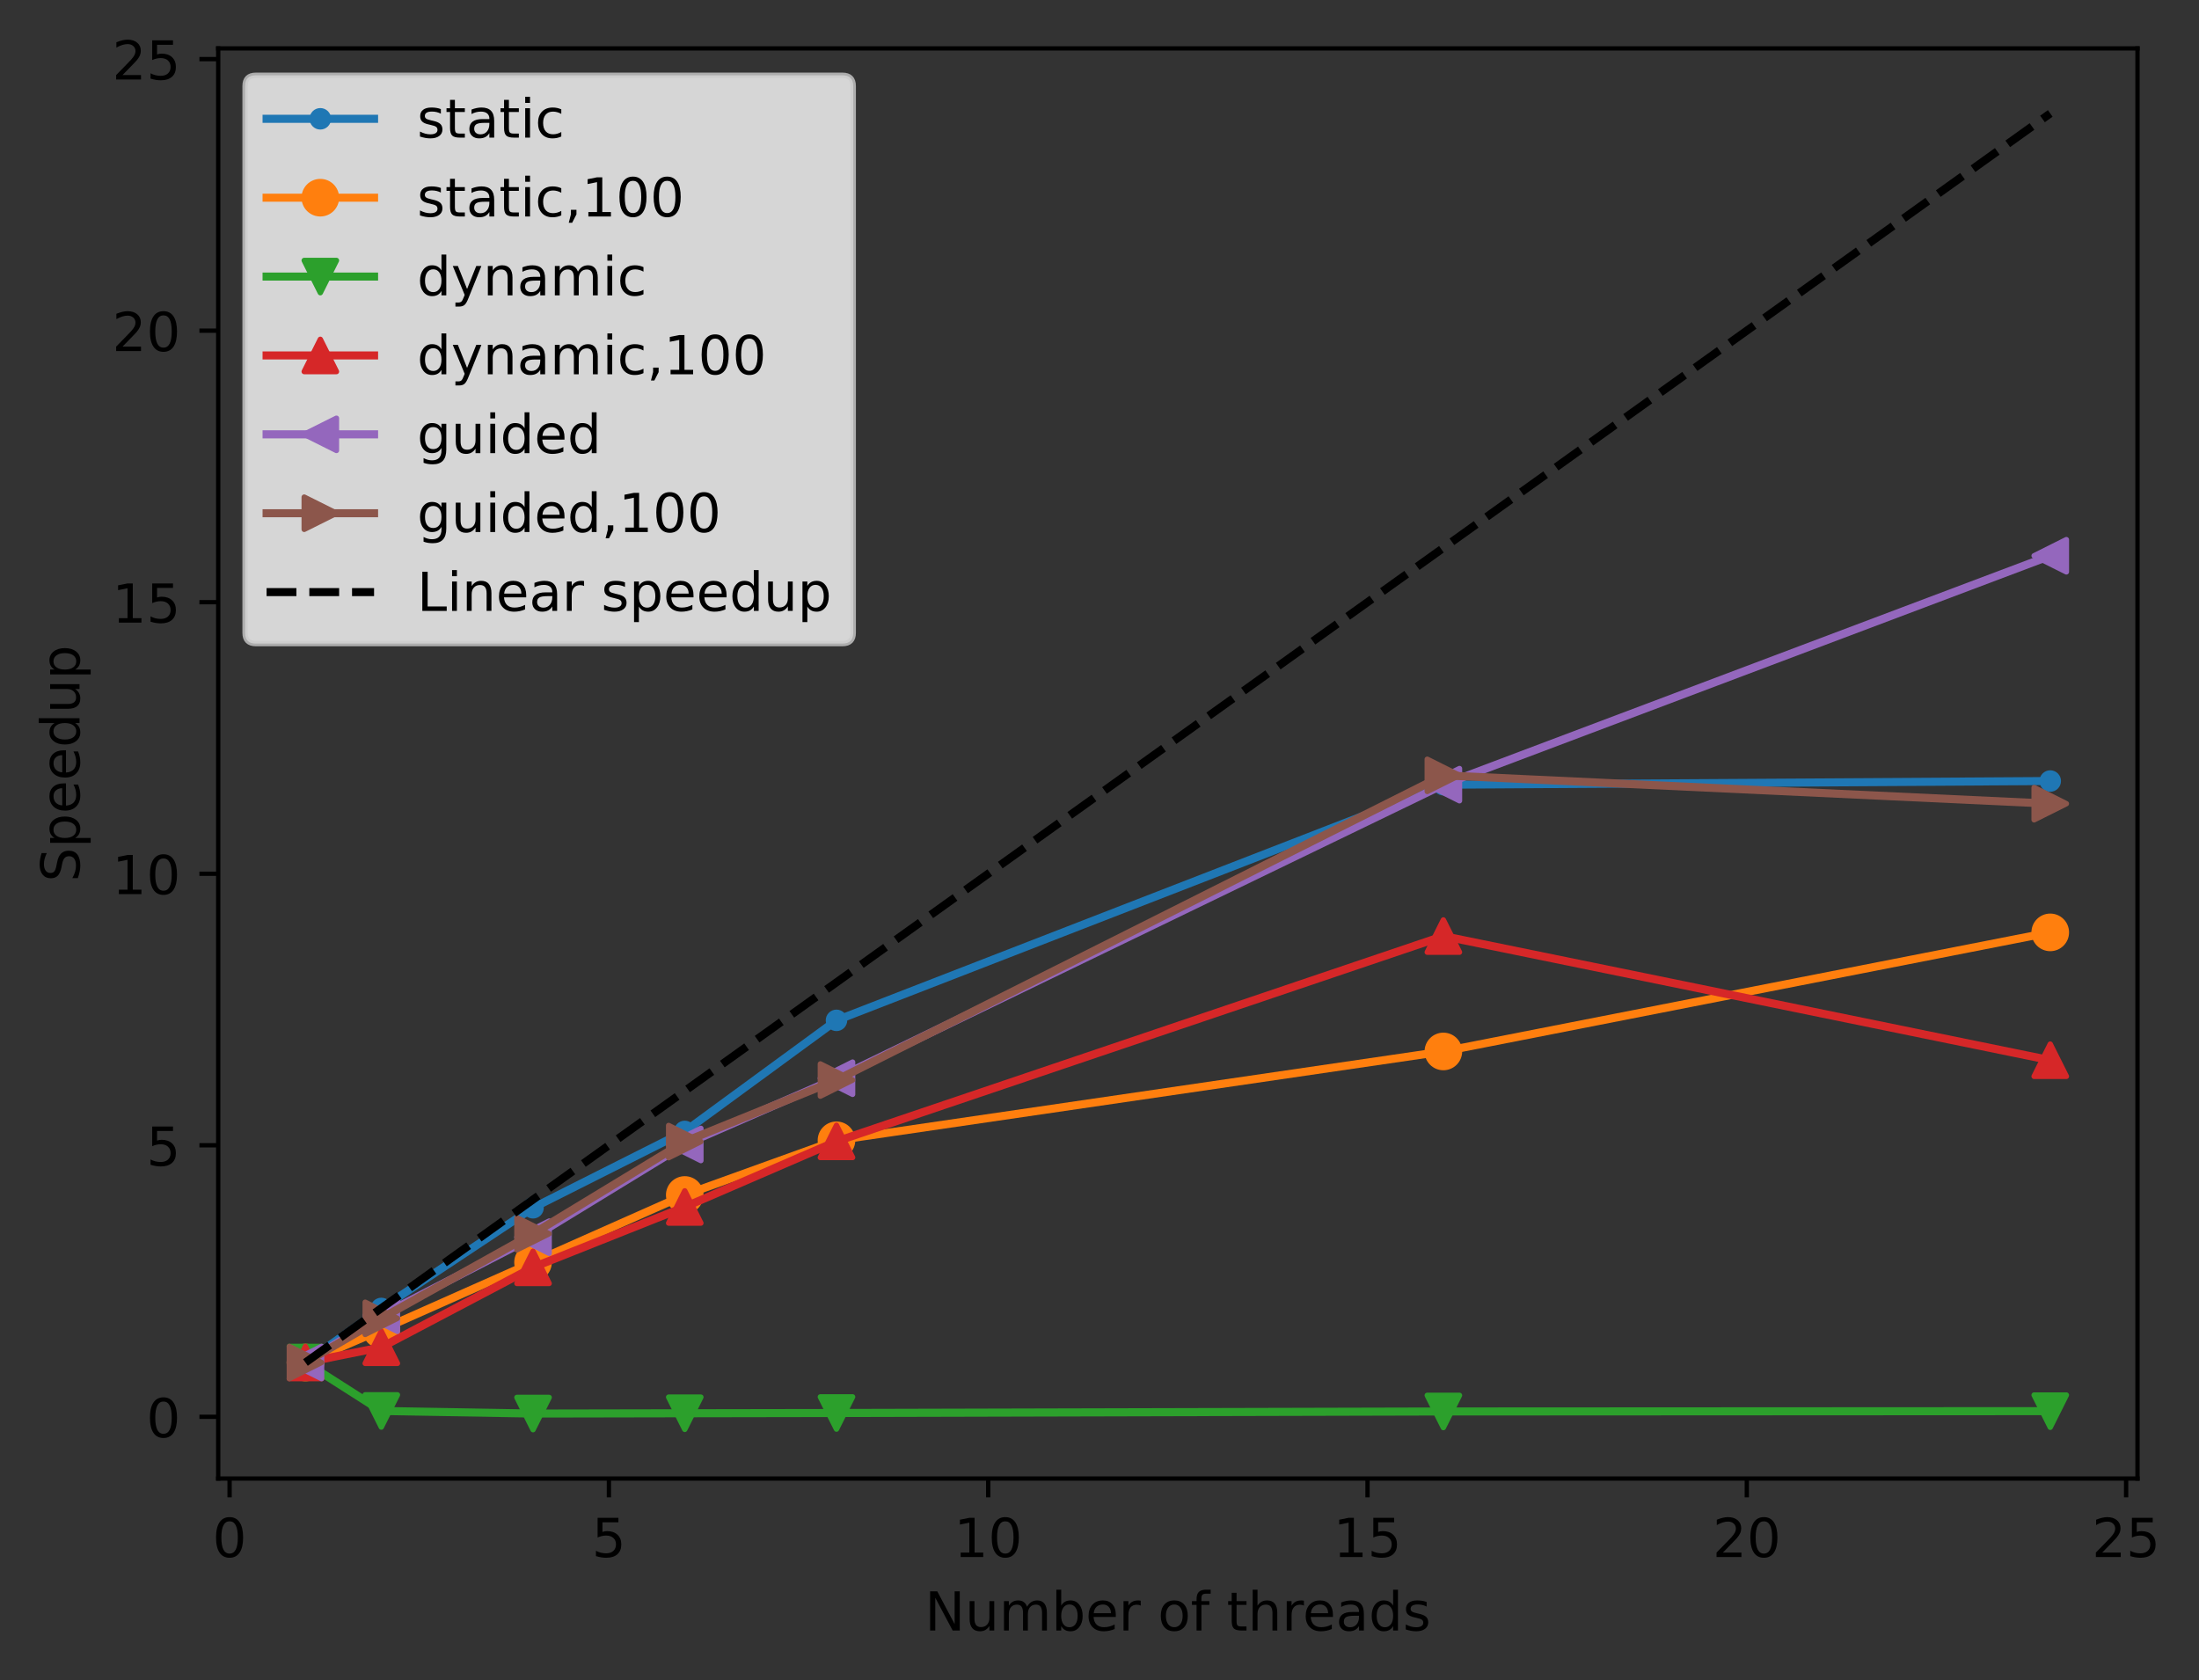 <?xml version="1.0" encoding="utf-8" standalone="no"?>
<!DOCTYPE svg PUBLIC "-//W3C//DTD SVG 1.1//EN"
  "http://www.w3.org/Graphics/SVG/1.1/DTD/svg11.dtd">
<!-- Created with matplotlib (https://matplotlib.org/) -->
<svg height="312.677pt" version="1.1" viewBox="0 0 409.168 312.677" width="409.168pt" xmlns="http://www.w3.org/2000/svg" xmlns:xlink="http://www.w3.org/1999/xlink">
 <rect x="0" y="0" width="409.168" height="312.677" fill="#333333" stroke="none"/>
 <defs>
  <style type="text/css">*{stroke-linecap:butt;stroke-linejoin:round;}</style>
 </defs>
 <g id="figure_1">
  <g id="patch_1">
   <path d="M 0 312.677 
L 409.168 312.677 
L 409.168 0 
L 0 0 
z
" style="fill:none;"/>
  </g>
  <g id="axes_1">
   <g id="patch_2">
    <path d="M 40.603 275.121 
L 397.723 275.121 
L 397.723 9.009 
L 40.603 9.009 
z
" style="fill:none;"/>
   </g>
   <g id="matplotlib.axis_1">
    <g id="xtick_1">
     <g id="line2d_1">
      <defs>
       <path d="M 0 0 
L 0 3.5 
" id="meb78645551" style="stroke:#000000;stroke-width:0.8;"/>
      </defs>
      <g>
       <use style="stroke:#000000;stroke-width:0.8;" x="42.72" xlink:href="#meb78645551" y="275.121"/>
      </g>
     </g>
     <g id="text_1">
      <!-- 0 -->
      <g transform="translate(39.539 289.719)scale(0.1 -0.1)">
       <defs>
        <path d="M 31.781 66.406 
Q 24.172 66.406 20.328 58.906 
Q 16.5 51.422 16.5 36.375 
Q 16.5 21.391 20.328 13.891 
Q 24.172 6.391 31.781 6.391 
Q 39.453 6.391 43.281 13.891 
Q 47.125 21.391 47.125 36.375 
Q 47.125 51.422 43.281 58.906 
Q 39.453 66.406 31.781 66.406 
z
M 31.781 74.219 
Q 44.047 74.219 50.516 64.516 
Q 56.984 54.828 56.984 36.375 
Q 56.984 17.969 50.516 8.266 
Q 44.047 -1.422 31.781 -1.422 
Q 19.531 -1.422 13.062 8.266 
Q 6.594 17.969 6.594 36.375 
Q 6.594 54.828 13.062 64.516 
Q 19.531 74.219 31.781 74.219 
z
" id="DejaVuSans-48"/>
       </defs>
       <use xlink:href="#DejaVuSans-48"/>
      </g>
     </g>
    </g>
    <g id="xtick_2">
     <g id="line2d_2">
      <g>
       <use style="stroke:#000000;stroke-width:0.8;" x="113.298" xlink:href="#meb78645551" y="275.121"/>
      </g>
     </g>
     <g id="text_2">
      <!-- 5 -->
      <g transform="translate(110.116 289.719)scale(0.1 -0.1)">
       <defs>
        <path d="M 10.797 72.906 
L 49.516 72.906 
L 49.516 64.594 
L 19.828 64.594 
L 19.828 46.734 
Q 21.969 47.469 24.109 47.828 
Q 26.266 48.188 28.422 48.188 
Q 40.625 48.188 47.75 41.5 
Q 54.891 34.812 54.891 23.391 
Q 54.891 11.625 47.562 5.094 
Q 40.234 -1.422 26.906 -1.422 
Q 22.312 -1.422 17.547 -0.641 
Q 12.797 0.141 7.719 1.703 
L 7.719 11.625 
Q 12.109 9.234 16.797 8.062 
Q 21.484 6.891 26.703 6.891 
Q 35.156 6.891 40.078 11.328 
Q 45.016 15.766 45.016 23.391 
Q 45.016 31 40.078 35.438 
Q 35.156 39.891 26.703 39.891 
Q 22.75 39.891 18.812 39.016 
Q 14.891 38.141 10.797 36.281 
z
" id="DejaVuSans-53"/>
       </defs>
       <use xlink:href="#DejaVuSans-53"/>
      </g>
     </g>
    </g>
    <g id="xtick_3">
     <g id="line2d_3">
      <g>
       <use style="stroke:#000000;stroke-width:0.8;" x="183.875" xlink:href="#meb78645551" y="275.121"/>
      </g>
     </g>
     <g id="text_3">
      <!-- 10 -->
      <g transform="translate(177.512 289.719)scale(0.1 -0.1)">
       <defs>
        <path d="M 12.406 8.297 
L 28.516 8.297 
L 28.516 63.922 
L 10.984 60.406 
L 10.984 69.391 
L 28.422 72.906 
L 38.281 72.906 
L 38.281 8.297 
L 54.391 8.297 
L 54.391 0 
L 12.406 0 
z
" id="DejaVuSans-49"/>
       </defs>
       <use xlink:href="#DejaVuSans-49"/>
       <use x="63.623" xlink:href="#DejaVuSans-48"/>
      </g>
     </g>
    </g>
    <g id="xtick_4">
     <g id="line2d_4">
      <g>
       <use style="stroke:#000000;stroke-width:0.8;" x="254.452" xlink:href="#meb78645551" y="275.121"/>
      </g>
     </g>
     <g id="text_4">
      <!-- 15 -->
      <g transform="translate(248.089 289.719)scale(0.1 -0.1)">
       <use xlink:href="#DejaVuSans-49"/>
       <use x="63.623" xlink:href="#DejaVuSans-53"/>
      </g>
     </g>
    </g>
    <g id="xtick_5">
     <g id="line2d_5">
      <g>
       <use style="stroke:#000000;stroke-width:0.8;" x="325.029" xlink:href="#meb78645551" y="275.121"/>
      </g>
     </g>
     <g id="text_5">
      <!-- 20 -->
      <g transform="translate(318.666 289.719)scale(0.1 -0.1)">
       <defs>
        <path d="M 19.188 8.297 
L 53.609 8.297 
L 53.609 0 
L 7.328 0 
L 7.328 8.297 
Q 12.938 14.109 22.625 23.891 
Q 32.328 33.688 34.812 36.531 
Q 39.547 41.844 41.422 45.531 
Q 43.312 49.219 43.312 52.781 
Q 43.312 58.594 39.234 62.25 
Q 35.156 65.922 28.609 65.922 
Q 23.969 65.922 18.812 64.312 
Q 13.672 62.703 7.812 59.422 
L 7.812 69.391 
Q 13.766 71.781 18.938 73 
Q 24.125 74.219 28.422 74.219 
Q 39.75 74.219 46.484 68.547 
Q 53.219 62.891 53.219 53.422 
Q 53.219 48.922 51.531 44.891 
Q 49.859 40.875 45.406 35.406 
Q 44.188 33.984 37.641 27.219 
Q 31.109 20.453 19.188 8.297 
z
" id="DejaVuSans-50"/>
       </defs>
       <use xlink:href="#DejaVuSans-50"/>
       <use x="63.623" xlink:href="#DejaVuSans-48"/>
      </g>
     </g>
    </g>
    <g id="xtick_6">
     <g id="line2d_6">
      <g>
       <use style="stroke:#000000;stroke-width:0.8;" x="395.606" xlink:href="#meb78645551" y="275.121"/>
      </g>
     </g>
     <g id="text_6">
      <!-- 25 -->
      <g transform="translate(389.243 289.719)scale(0.1 -0.1)">
       <use xlink:href="#DejaVuSans-50"/>
       <use x="63.623" xlink:href="#DejaVuSans-53"/>
      </g>
     </g>
    </g>
    <g id="text_7">
     <!-- Number of threads -->
     <g transform="translate(172.088 303.397)scale(0.1 -0.1)">
      <defs>
       <path d="M 9.812 72.906 
L 23.094 72.906 
L 55.422 11.922 
L 55.422 72.906 
L 64.984 72.906 
L 64.984 0 
L 51.703 0 
L 19.391 60.984 
L 19.391 0 
L 9.812 0 
z
" id="DejaVuSans-78"/>
       <path d="M 8.5 21.578 
L 8.5 54.688 
L 17.484 54.688 
L 17.484 21.922 
Q 17.484 14.156 20.5 10.266 
Q 23.531 6.391 29.594 6.391 
Q 36.859 6.391 41.078 11.031 
Q 45.312 15.672 45.312 23.688 
L 45.312 54.688 
L 54.297 54.688 
L 54.297 0 
L 45.312 0 
L 45.312 8.406 
Q 42.047 3.422 37.719 1 
Q 33.406 -1.422 27.688 -1.422 
Q 18.266 -1.422 13.375 4.438 
Q 8.5 10.297 8.5 21.578 
z
M 31.109 56 
z
" id="DejaVuSans-117"/>
       <path d="M 52 44.188 
Q 55.375 50.25 60.062 53.125 
Q 64.75 56 71.094 56 
Q 79.641 56 84.281 50.016 
Q 88.922 44.047 88.922 33.016 
L 88.922 0 
L 79.891 0 
L 79.891 32.719 
Q 79.891 40.578 77.094 44.375 
Q 74.312 48.188 68.609 48.188 
Q 61.625 48.188 57.562 43.547 
Q 53.516 38.922 53.516 30.906 
L 53.516 0 
L 44.484 0 
L 44.484 32.719 
Q 44.484 40.625 41.703 44.406 
Q 38.922 48.188 33.109 48.188 
Q 26.219 48.188 22.156 43.531 
Q 18.109 38.875 18.109 30.906 
L 18.109 0 
L 9.078 0 
L 9.078 54.688 
L 18.109 54.688 
L 18.109 46.188 
Q 21.188 51.219 25.484 53.609 
Q 29.781 56 35.688 56 
Q 41.656 56 45.828 52.969 
Q 50 49.953 52 44.188 
z
" id="DejaVuSans-109"/>
       <path d="M 48.688 27.297 
Q 48.688 37.203 44.609 42.844 
Q 40.531 48.484 33.406 48.484 
Q 26.266 48.484 22.188 42.844 
Q 18.109 37.203 18.109 27.297 
Q 18.109 17.391 22.188 11.75 
Q 26.266 6.109 33.406 6.109 
Q 40.531 6.109 44.609 11.75 
Q 48.688 17.391 48.688 27.297 
z
M 18.109 46.391 
Q 20.953 51.266 25.266 53.625 
Q 29.594 56 35.594 56 
Q 45.562 56 51.781 48.094 
Q 58.016 40.188 58.016 27.297 
Q 58.016 14.406 51.781 6.484 
Q 45.562 -1.422 35.594 -1.422 
Q 29.594 -1.422 25.266 0.953 
Q 20.953 3.328 18.109 8.203 
L 18.109 0 
L 9.078 0 
L 9.078 75.984 
L 18.109 75.984 
z
" id="DejaVuSans-98"/>
       <path d="M 56.203 29.594 
L 56.203 25.203 
L 14.891 25.203 
Q 15.484 15.922 20.484 11.062 
Q 25.484 6.203 34.422 6.203 
Q 39.594 6.203 44.453 7.469 
Q 49.312 8.734 54.109 11.281 
L 54.109 2.781 
Q 49.266 0.734 44.188 -0.344 
Q 39.109 -1.422 33.891 -1.422 
Q 20.797 -1.422 13.156 6.188 
Q 5.516 13.812 5.516 26.812 
Q 5.516 40.234 12.766 48.109 
Q 20.016 56 32.328 56 
Q 43.359 56 49.781 48.891 
Q 56.203 41.797 56.203 29.594 
z
M 47.219 32.234 
Q 47.125 39.594 43.094 43.984 
Q 39.062 48.391 32.422 48.391 
Q 24.906 48.391 20.391 44.141 
Q 15.875 39.891 15.188 32.172 
z
" id="DejaVuSans-101"/>
       <path d="M 41.109 46.297 
Q 39.594 47.172 37.812 47.578 
Q 36.031 48 33.891 48 
Q 26.266 48 22.188 43.047 
Q 18.109 38.094 18.109 28.812 
L 18.109 0 
L 9.078 0 
L 9.078 54.688 
L 18.109 54.688 
L 18.109 46.188 
Q 20.953 51.172 25.484 53.578 
Q 30.031 56 36.531 56 
Q 37.453 56 38.578 55.875 
Q 39.703 55.766 41.062 55.516 
z
" id="DejaVuSans-114"/>
       <path id="DejaVuSans-32"/>
       <path d="M 30.609 48.391 
Q 23.391 48.391 19.188 42.75 
Q 14.984 37.109 14.984 27.297 
Q 14.984 17.484 19.156 11.844 
Q 23.344 6.203 30.609 6.203 
Q 37.797 6.203 41.984 11.859 
Q 46.188 17.531 46.188 27.297 
Q 46.188 37.016 41.984 42.703 
Q 37.797 48.391 30.609 48.391 
z
M 30.609 56 
Q 42.328 56 49.016 48.375 
Q 55.719 40.766 55.719 27.297 
Q 55.719 13.875 49.016 6.219 
Q 42.328 -1.422 30.609 -1.422 
Q 18.844 -1.422 12.172 6.219 
Q 5.516 13.875 5.516 27.297 
Q 5.516 40.766 12.172 48.375 
Q 18.844 56 30.609 56 
z
" id="DejaVuSans-111"/>
       <path d="M 37.109 75.984 
L 37.109 68.5 
L 28.516 68.5 
Q 23.688 68.5 21.797 66.547 
Q 19.922 64.594 19.922 59.516 
L 19.922 54.688 
L 34.719 54.688 
L 34.719 47.703 
L 19.922 47.703 
L 19.922 0 
L 10.891 0 
L 10.891 47.703 
L 2.297 47.703 
L 2.297 54.688 
L 10.891 54.688 
L 10.891 58.5 
Q 10.891 67.625 15.141 71.797 
Q 19.391 75.984 28.609 75.984 
z
" id="DejaVuSans-102"/>
       <path d="M 18.312 70.219 
L 18.312 54.688 
L 36.812 54.688 
L 36.812 47.703 
L 18.312 47.703 
L 18.312 18.016 
Q 18.312 11.328 20.141 9.422 
Q 21.969 7.516 27.594 7.516 
L 36.812 7.516 
L 36.812 0 
L 27.594 0 
Q 17.188 0 13.234 3.875 
Q 9.281 7.766 9.281 18.016 
L 9.281 47.703 
L 2.688 47.703 
L 2.688 54.688 
L 9.281 54.688 
L 9.281 70.219 
z
" id="DejaVuSans-116"/>
       <path d="M 54.891 33.016 
L 54.891 0 
L 45.906 0 
L 45.906 32.719 
Q 45.906 40.484 42.875 44.328 
Q 39.844 48.188 33.797 48.188 
Q 26.516 48.188 22.312 43.547 
Q 18.109 38.922 18.109 30.906 
L 18.109 0 
L 9.078 0 
L 9.078 75.984 
L 18.109 75.984 
L 18.109 46.188 
Q 21.344 51.125 25.703 53.562 
Q 30.078 56 35.797 56 
Q 45.219 56 50.047 50.172 
Q 54.891 44.344 54.891 33.016 
z
" id="DejaVuSans-104"/>
       <path d="M 34.281 27.484 
Q 23.391 27.484 19.188 25 
Q 14.984 22.516 14.984 16.5 
Q 14.984 11.719 18.141 8.906 
Q 21.297 6.109 26.703 6.109 
Q 34.188 6.109 38.703 11.406 
Q 43.219 16.703 43.219 25.484 
L 43.219 27.484 
z
M 52.203 31.203 
L 52.203 0 
L 43.219 0 
L 43.219 8.297 
Q 40.141 3.328 35.547 0.953 
Q 30.953 -1.422 24.312 -1.422 
Q 15.922 -1.422 10.953 3.297 
Q 6 8.016 6 15.922 
Q 6 25.141 12.172 29.828 
Q 18.359 34.516 30.609 34.516 
L 43.219 34.516 
L 43.219 35.406 
Q 43.219 41.609 39.141 45 
Q 35.062 48.391 27.688 48.391 
Q 23 48.391 18.547 47.266 
Q 14.109 46.141 10.016 43.891 
L 10.016 52.203 
Q 14.938 54.109 19.578 55.047 
Q 24.219 56 28.609 56 
Q 40.484 56 46.344 49.844 
Q 52.203 43.703 52.203 31.203 
z
" id="DejaVuSans-97"/>
       <path d="M 45.406 46.391 
L 45.406 75.984 
L 54.391 75.984 
L 54.391 0 
L 45.406 0 
L 45.406 8.203 
Q 42.578 3.328 38.25 0.953 
Q 33.938 -1.422 27.875 -1.422 
Q 17.969 -1.422 11.734 6.484 
Q 5.516 14.406 5.516 27.297 
Q 5.516 40.188 11.734 48.094 
Q 17.969 56 27.875 56 
Q 33.938 56 38.25 53.625 
Q 42.578 51.266 45.406 46.391 
z
M 14.797 27.297 
Q 14.797 17.391 18.875 11.75 
Q 22.953 6.109 30.078 6.109 
Q 37.203 6.109 41.297 11.75 
Q 45.406 17.391 45.406 27.297 
Q 45.406 37.203 41.297 42.844 
Q 37.203 48.484 30.078 48.484 
Q 22.953 48.484 18.875 42.844 
Q 14.797 37.203 14.797 27.297 
z
" id="DejaVuSans-100"/>
       <path d="M 44.281 53.078 
L 44.281 44.578 
Q 40.484 46.531 36.375 47.5 
Q 32.281 48.484 27.875 48.484 
Q 21.188 48.484 17.844 46.438 
Q 14.5 44.391 14.5 40.281 
Q 14.5 37.156 16.891 35.375 
Q 19.281 33.594 26.516 31.984 
L 29.594 31.297 
Q 39.156 29.25 43.188 25.516 
Q 47.219 21.781 47.219 15.094 
Q 47.219 7.469 41.188 3.016 
Q 35.156 -1.422 24.609 -1.422 
Q 20.219 -1.422 15.453 -0.562 
Q 10.688 0.297 5.422 2 
L 5.422 11.281 
Q 10.406 8.688 15.234 7.391 
Q 20.062 6.109 24.812 6.109 
Q 31.156 6.109 34.562 8.281 
Q 37.984 10.453 37.984 14.406 
Q 37.984 18.062 35.516 20.016 
Q 33.062 21.969 24.703 23.781 
L 21.578 24.516 
Q 13.234 26.266 9.516 29.906 
Q 5.812 33.547 5.812 39.891 
Q 5.812 47.609 11.281 51.797 
Q 16.75 56 26.812 56 
Q 31.781 56 36.172 55.266 
Q 40.578 54.547 44.281 53.078 
z
" id="DejaVuSans-115"/>
      </defs>
      <use xlink:href="#DejaVuSans-78"/>
      <use x="74.805" xlink:href="#DejaVuSans-117"/>
      <use x="138.184" xlink:href="#DejaVuSans-109"/>
      <use x="235.596" xlink:href="#DejaVuSans-98"/>
      <use x="299.072" xlink:href="#DejaVuSans-101"/>
      <use x="360.596" xlink:href="#DejaVuSans-114"/>
      <use x="401.709" xlink:href="#DejaVuSans-32"/>
      <use x="433.496" xlink:href="#DejaVuSans-111"/>
      <use x="494.678" xlink:href="#DejaVuSans-102"/>
      <use x="529.883" xlink:href="#DejaVuSans-32"/>
      <use x="561.67" xlink:href="#DejaVuSans-116"/>
      <use x="600.879" xlink:href="#DejaVuSans-104"/>
      <use x="664.258" xlink:href="#DejaVuSans-114"/>
      <use x="703.121" xlink:href="#DejaVuSans-101"/>
      <use x="764.645" xlink:href="#DejaVuSans-97"/>
      <use x="825.924" xlink:href="#DejaVuSans-100"/>
      <use x="889.4" xlink:href="#DejaVuSans-115"/>
     </g>
    </g>
   </g>
   <g id="matplotlib.axis_2">
    <g id="ytick_1">
     <g id="line2d_7">
      <defs>
       <path d="M 0 0 
L -3.5 0 
" id="m11c072ad88" style="stroke:#000000;stroke-width:0.8;"/>
      </defs>
      <g>
       <use style="stroke:#000000;stroke-width:0.8;" x="40.603" xlink:href="#m11c072ad88" y="263.632"/>
      </g>
     </g>
     <g id="text_8">
      <!-- 0 -->
      <g transform="translate(27.241 267.431)scale(0.1 -0.1)">
       <use xlink:href="#DejaVuSans-48"/>
      </g>
     </g>
    </g>
    <g id="ytick_2">
     <g id="line2d_8">
      <g>
       <use style="stroke:#000000;stroke-width:0.8;" x="40.603" xlink:href="#m11c072ad88" y="213.105"/>
      </g>
     </g>
     <g id="text_9">
      <!-- 5 -->
      <g transform="translate(27.241 216.905)scale(0.1 -0.1)">
       <use xlink:href="#DejaVuSans-53"/>
      </g>
     </g>
    </g>
    <g id="ytick_3">
     <g id="line2d_9">
      <g>
       <use style="stroke:#000000;stroke-width:0.8;" x="40.603" xlink:href="#m11c072ad88" y="162.579"/>
      </g>
     </g>
     <g id="text_10">
      <!-- 10 -->
      <g transform="translate(20.878 166.378)scale(0.1 -0.1)">
       <use xlink:href="#DejaVuSans-49"/>
       <use x="63.623" xlink:href="#DejaVuSans-48"/>
      </g>
     </g>
    </g>
    <g id="ytick_4">
     <g id="line2d_10">
      <g>
       <use style="stroke:#000000;stroke-width:0.8;" x="40.603" xlink:href="#m11c072ad88" y="112.052"/>
      </g>
     </g>
     <g id="text_11">
      <!-- 15 -->
      <g transform="translate(20.878 115.852)scale(0.1 -0.1)">
       <use xlink:href="#DejaVuSans-49"/>
       <use x="63.623" xlink:href="#DejaVuSans-53"/>
      </g>
     </g>
    </g>
    <g id="ytick_5">
     <g id="line2d_11">
      <g>
       <use style="stroke:#000000;stroke-width:0.8;" x="40.603" xlink:href="#m11c072ad88" y="61.526"/>
      </g>
     </g>
     <g id="text_12">
      <!-- 20 -->
      <g transform="translate(20.878 65.325)scale(0.1 -0.1)">
       <use xlink:href="#DejaVuSans-50"/>
       <use x="63.623" xlink:href="#DejaVuSans-48"/>
      </g>
     </g>
    </g>
    <g id="ytick_6">
     <g id="line2d_12">
      <g>
       <use style="stroke:#000000;stroke-width:0.8;" x="40.603" xlink:href="#m11c072ad88" y="10.999"/>
      </g>
     </g>
     <g id="text_13">
      <!-- 25 -->
      <g transform="translate(20.878 14.798)scale(0.1 -0.1)">
       <use xlink:href="#DejaVuSans-50"/>
       <use x="63.623" xlink:href="#DejaVuSans-53"/>
      </g>
     </g>
    </g>
    <g id="text_14">
     <!-- Speedup -->
     <g transform="translate(14.798 164.083)rotate(-90)scale(0.1 -0.1)">
      <defs>
       <path d="M 53.516 70.516 
L 53.516 60.891 
Q 47.906 63.578 42.922 64.891 
Q 37.938 66.219 33.297 66.219 
Q 25.25 66.219 20.875 63.094 
Q 16.5 59.969 16.5 54.203 
Q 16.5 49.359 19.406 46.891 
Q 22.312 44.438 30.422 42.922 
L 36.375 41.703 
Q 47.406 39.594 52.656 34.297 
Q 57.906 29 57.906 20.125 
Q 57.906 9.516 50.797 4.047 
Q 43.703 -1.422 29.984 -1.422 
Q 24.812 -1.422 18.969 -0.25 
Q 13.141 0.922 6.891 3.219 
L 6.891 13.375 
Q 12.891 10.016 18.656 8.297 
Q 24.422 6.594 29.984 6.594 
Q 38.422 6.594 43.016 9.906 
Q 47.609 13.234 47.609 19.391 
Q 47.609 24.75 44.312 27.781 
Q 41.016 30.812 33.5 32.328 
L 27.484 33.5 
Q 16.453 35.688 11.516 40.375 
Q 6.594 45.062 6.594 53.422 
Q 6.594 63.094 13.406 68.656 
Q 20.219 74.219 32.172 74.219 
Q 37.312 74.219 42.625 73.281 
Q 47.953 72.359 53.516 70.516 
z
" id="DejaVuSans-83"/>
       <path d="M 18.109 8.203 
L 18.109 -20.797 
L 9.078 -20.797 
L 9.078 54.688 
L 18.109 54.688 
L 18.109 46.391 
Q 20.953 51.266 25.266 53.625 
Q 29.594 56 35.594 56 
Q 45.562 56 51.781 48.094 
Q 58.016 40.188 58.016 27.297 
Q 58.016 14.406 51.781 6.484 
Q 45.562 -1.422 35.594 -1.422 
Q 29.594 -1.422 25.266 0.953 
Q 20.953 3.328 18.109 8.203 
z
M 48.688 27.297 
Q 48.688 37.203 44.609 42.844 
Q 40.531 48.484 33.406 48.484 
Q 26.266 48.484 22.188 42.844 
Q 18.109 37.203 18.109 27.297 
Q 18.109 17.391 22.188 11.75 
Q 26.266 6.109 33.406 6.109 
Q 40.531 6.109 44.609 11.75 
Q 48.688 17.391 48.688 27.297 
z
" id="DejaVuSans-112"/>
      </defs>
      <use xlink:href="#DejaVuSans-83"/>
      <use x="63.477" xlink:href="#DejaVuSans-112"/>
      <use x="126.953" xlink:href="#DejaVuSans-101"/>
      <use x="188.477" xlink:href="#DejaVuSans-101"/>
      <use x="250" xlink:href="#DejaVuSans-100"/>
      <use x="313.477" xlink:href="#DejaVuSans-117"/>
      <use x="376.855" xlink:href="#DejaVuSans-112"/>
     </g>
    </g>
   </g>
   <g id="line2d_13">
    <path clip-path="url(#p97187b6bbe)" d="M 56.836 253.527 
L 70.951 243.468 
L 99.182 224.738 
L 127.413 210.529 
L 155.644 189.86 
L 268.567 146.014 
L 381.49 145.33 
" style="fill:none;stroke:#1f77b4;stroke-linecap:square;stroke-width:1.5;"/>
    <defs>
     <path d="M 0 1.5 
C 0.398 1.5 0.779 1.342 1.061 1.061 
C 1.342 0.779 1.5 0.398 1.5 0 
C 1.5 -0.398 1.342 -0.779 1.061 -1.061 
C 0.779 -1.342 0.398 -1.5 0 -1.5 
C -0.398 -1.5 -0.779 -1.342 -1.061 -1.061 
C -1.342 -0.779 -1.5 -0.398 -1.5 0 
C -1.5 0.398 -1.342 0.779 -1.061 1.061 
C -0.779 1.342 -0.398 1.5 0 1.5 
z
" id="mc746d08a86" style="stroke:#1f77b4;"/>
    </defs>
    <g clip-path="url(#p97187b6bbe)">
     <use style="fill:#1f77b4;stroke:#1f77b4;" x="56.836" xlink:href="#mc746d08a86" y="253.527"/>
     <use style="fill:#1f77b4;stroke:#1f77b4;" x="70.951" xlink:href="#mc746d08a86" y="243.468"/>
     <use style="fill:#1f77b4;stroke:#1f77b4;" x="99.182" xlink:href="#mc746d08a86" y="224.738"/>
     <use style="fill:#1f77b4;stroke:#1f77b4;" x="127.413" xlink:href="#mc746d08a86" y="210.529"/>
     <use style="fill:#1f77b4;stroke:#1f77b4;" x="155.644" xlink:href="#mc746d08a86" y="189.86"/>
     <use style="fill:#1f77b4;stroke:#1f77b4;" x="268.567" xlink:href="#mc746d08a86" y="146.014"/>
     <use style="fill:#1f77b4;stroke:#1f77b4;" x="381.49" xlink:href="#mc746d08a86" y="145.33"/>
    </g>
   </g>
   <g id="line2d_14">
    <path clip-path="url(#p97187b6bbe)" d="M 56.836 253.527 
L 70.951 247.422 
L 99.182 234.888 
L 127.413 222.356 
L 155.644 212.181 
L 268.567 195.647 
L 381.49 173.491 
" style="fill:none;stroke:#ff7f0e;stroke-linecap:square;stroke-width:1.5;"/>
    <defs>
     <path d="M 0 3 
C 0.796 3 1.559 2.684 2.121 2.121 
C 2.684 1.559 3 0.796 3 0 
C 3 -0.796 2.684 -1.559 2.121 -2.121 
C 1.559 -2.684 0.796 -3 0 -3 
C -0.796 -3 -1.559 -2.684 -2.121 -2.121 
C -2.684 -1.559 -3 -0.796 -3 0 
C -3 0.796 -2.684 1.559 -2.121 2.121 
C -1.559 2.684 -0.796 3 0 3 
z
" id="m2a5decbb6a" style="stroke:#ff7f0e;"/>
    </defs>
    <g clip-path="url(#p97187b6bbe)">
     <use style="fill:#ff7f0e;stroke:#ff7f0e;" x="56.836" xlink:href="#m2a5decbb6a" y="253.527"/>
     <use style="fill:#ff7f0e;stroke:#ff7f0e;" x="70.951" xlink:href="#m2a5decbb6a" y="247.422"/>
     <use style="fill:#ff7f0e;stroke:#ff7f0e;" x="99.182" xlink:href="#m2a5decbb6a" y="234.888"/>
     <use style="fill:#ff7f0e;stroke:#ff7f0e;" x="127.413" xlink:href="#m2a5decbb6a" y="222.356"/>
     <use style="fill:#ff7f0e;stroke:#ff7f0e;" x="155.644" xlink:href="#m2a5decbb6a" y="212.181"/>
     <use style="fill:#ff7f0e;stroke:#ff7f0e;" x="268.567" xlink:href="#m2a5decbb6a" y="195.647"/>
     <use style="fill:#ff7f0e;stroke:#ff7f0e;" x="381.49" xlink:href="#m2a5decbb6a" y="173.491"/>
    </g>
   </g>
   <g id="line2d_15">
    <path clip-path="url(#p97187b6bbe)" d="M 56.836 253.527 
L 70.951 262.543 
L 99.182 263.025 
L 127.413 262.971 
L 155.644 262.923 
L 268.567 262.639 
L 381.49 262.58 
" style="fill:none;stroke:#2ca02c;stroke-linecap:square;stroke-width:1.5;"/>
    <defs>
     <path d="M -0 3 
L 3 -3 
L -3 -3 
z
" id="ma894a32d18" style="stroke:#2ca02c;stroke-linejoin:miter;"/>
    </defs>
    <g clip-path="url(#p97187b6bbe)">
     <use style="fill:#2ca02c;stroke:#2ca02c;stroke-linejoin:miter;" x="56.836" xlink:href="#ma894a32d18" y="253.527"/>
     <use style="fill:#2ca02c;stroke:#2ca02c;stroke-linejoin:miter;" x="70.951" xlink:href="#ma894a32d18" y="262.543"/>
     <use style="fill:#2ca02c;stroke:#2ca02c;stroke-linejoin:miter;" x="99.182" xlink:href="#ma894a32d18" y="263.025"/>
     <use style="fill:#2ca02c;stroke:#2ca02c;stroke-linejoin:miter;" x="127.413" xlink:href="#ma894a32d18" y="262.971"/>
     <use style="fill:#2ca02c;stroke:#2ca02c;stroke-linejoin:miter;" x="155.644" xlink:href="#ma894a32d18" y="262.923"/>
     <use style="fill:#2ca02c;stroke:#2ca02c;stroke-linejoin:miter;" x="268.567" xlink:href="#ma894a32d18" y="262.639"/>
     <use style="fill:#2ca02c;stroke:#2ca02c;stroke-linejoin:miter;" x="381.49" xlink:href="#ma894a32d18" y="262.58"/>
    </g>
   </g>
   <g id="line2d_16">
    <path clip-path="url(#p97187b6bbe)" d="M 56.836 253.527 
L 70.951 250.689 
L 99.182 235.817 
L 127.413 224.584 
L 155.644 212.382 
L 268.567 174.177 
L 381.49 197.281 
" style="fill:none;stroke:#d62728;stroke-linecap:square;stroke-width:1.5;"/>
    <defs>
     <path d="M 0 -3 
L -3 3 
L 3 3 
z
" id="m95f14041b0" style="stroke:#d62728;stroke-linejoin:miter;"/>
    </defs>
    <g clip-path="url(#p97187b6bbe)">
     <use style="fill:#d62728;stroke:#d62728;stroke-linejoin:miter;" x="56.836" xlink:href="#m95f14041b0" y="253.527"/>
     <use style="fill:#d62728;stroke:#d62728;stroke-linejoin:miter;" x="70.951" xlink:href="#m95f14041b0" y="250.689"/>
     <use style="fill:#d62728;stroke:#d62728;stroke-linejoin:miter;" x="99.182" xlink:href="#m95f14041b0" y="235.817"/>
     <use style="fill:#d62728;stroke:#d62728;stroke-linejoin:miter;" x="127.413" xlink:href="#m95f14041b0" y="224.584"/>
     <use style="fill:#d62728;stroke:#d62728;stroke-linejoin:miter;" x="155.644" xlink:href="#m95f14041b0" y="212.382"/>
     <use style="fill:#d62728;stroke:#d62728;stroke-linejoin:miter;" x="268.567" xlink:href="#m95f14041b0" y="174.177"/>
     <use style="fill:#d62728;stroke:#d62728;stroke-linejoin:miter;" x="381.49" xlink:href="#m95f14041b0" y="197.281"/>
    </g>
   </g>
   <g id="line2d_17">
    <path clip-path="url(#p97187b6bbe)" d="M 56.836 253.527 
L 70.951 244.737 
L 99.182 230.211 
L 127.413 212.955 
L 155.644 200.63 
L 268.567 146.002 
L 381.49 103.412 
" style="fill:none;stroke:#9467bd;stroke-linecap:square;stroke-width:1.5;"/>
    <defs>
     <path d="M -3 -0 
L 3 3 
L 3 -3 
z
" id="m14a948a146" style="stroke:#9467bd;stroke-linejoin:miter;"/>
    </defs>
    <g clip-path="url(#p97187b6bbe)">
     <use style="fill:#9467bd;stroke:#9467bd;stroke-linejoin:miter;" x="56.836" xlink:href="#m14a948a146" y="253.527"/>
     <use style="fill:#9467bd;stroke:#9467bd;stroke-linejoin:miter;" x="70.951" xlink:href="#m14a948a146" y="244.737"/>
     <use style="fill:#9467bd;stroke:#9467bd;stroke-linejoin:miter;" x="99.182" xlink:href="#m14a948a146" y="230.211"/>
     <use style="fill:#9467bd;stroke:#9467bd;stroke-linejoin:miter;" x="127.413" xlink:href="#m14a948a146" y="212.955"/>
     <use style="fill:#9467bd;stroke:#9467bd;stroke-linejoin:miter;" x="155.644" xlink:href="#m14a948a146" y="200.63"/>
     <use style="fill:#9467bd;stroke:#9467bd;stroke-linejoin:miter;" x="268.567" xlink:href="#m14a948a146" y="146.002"/>
     <use style="fill:#9467bd;stroke:#9467bd;stroke-linejoin:miter;" x="381.49" xlink:href="#m14a948a146" y="103.412"/>
    </g>
   </g>
   <g id="line2d_18">
    <path clip-path="url(#p97187b6bbe)" d="M 56.836 253.527 
L 70.951 245.305 
L 99.182 229.563 
L 127.413 212.42 
L 155.644 200.97 
L 268.567 144.272 
L 381.49 149.545 
" style="fill:none;stroke:#8c564b;stroke-linecap:square;stroke-width:1.5;"/>
    <defs>
     <path d="M 3 0 
L -3 -3 
L -3 3 
z
" id="ma7d2370d92" style="stroke:#8c564b;stroke-linejoin:miter;"/>
    </defs>
    <g clip-path="url(#p97187b6bbe)">
     <use style="fill:#8c564b;stroke:#8c564b;stroke-linejoin:miter;" x="56.836" xlink:href="#ma7d2370d92" y="253.527"/>
     <use style="fill:#8c564b;stroke:#8c564b;stroke-linejoin:miter;" x="70.951" xlink:href="#ma7d2370d92" y="245.305"/>
     <use style="fill:#8c564b;stroke:#8c564b;stroke-linejoin:miter;" x="99.182" xlink:href="#ma7d2370d92" y="229.563"/>
     <use style="fill:#8c564b;stroke:#8c564b;stroke-linejoin:miter;" x="127.413" xlink:href="#ma7d2370d92" y="212.42"/>
     <use style="fill:#8c564b;stroke:#8c564b;stroke-linejoin:miter;" x="155.644" xlink:href="#ma7d2370d92" y="200.97"/>
     <use style="fill:#8c564b;stroke:#8c564b;stroke-linejoin:miter;" x="268.567" xlink:href="#ma7d2370d92" y="144.272"/>
     <use style="fill:#8c564b;stroke:#8c564b;stroke-linejoin:miter;" x="381.49" xlink:href="#ma7d2370d92" y="149.545"/>
    </g>
   </g>
   <g id="line2d_19">
    <path clip-path="url(#p97187b6bbe)" d="M 56.836 253.527 
L 70.951 243.421 
L 99.182 223.211 
L 127.413 203 
L 155.644 182.79 
L 268.567 101.947 
L 381.49 21.105 
" style="fill:none;stroke:#000000;stroke-dasharray:5.55,2.4;stroke-dashoffset:0;stroke-width:1.5;"/>
   </g>
   <g id="patch_3">
    <path d="M 40.603 275.121 
L 40.603 9.009 
" style="fill:none;stroke:#000000;stroke-linecap:square;stroke-linejoin:miter;stroke-width:0.8;"/>
   </g>
   <g id="patch_4">
    <path d="M 397.723 275.121 
L 397.723 9.009 
" style="fill:none;stroke:#000000;stroke-linecap:square;stroke-linejoin:miter;stroke-width:0.8;"/>
   </g>
   <g id="patch_5">
    <path d="M 40.603 275.121 
L 397.723 275.121 
" style="fill:none;stroke:#000000;stroke-linecap:square;stroke-linejoin:miter;stroke-width:0.8;"/>
   </g>
   <g id="patch_6">
    <path d="M 40.603 9.009 
L 397.723 9.009 
" style="fill:none;stroke:#000000;stroke-linecap:square;stroke-linejoin:miter;stroke-width:0.8;"/>
   </g>
   <g id="legend_1">
    <g id="patch_7">
     <path d="M 47.603 119.755 
L 156.759 119.755 
Q 158.759 119.755 158.759 117.755 
L 158.759 16.009 
Q 158.759 14.009 156.759 14.009 
L 47.603 14.009 
Q 45.603 14.009 45.603 16.009 
L 45.603 117.755 
Q 45.603 119.755 47.603 119.755 
z
" style="fill:#ffffff;opacity:0.8;stroke:#cccccc;stroke-linejoin:miter;"/>
    </g>
    <g id="line2d_20">
     <path d="M 49.603 22.107 
L 69.603 22.107 
" style="fill:none;stroke:#1f77b4;stroke-linecap:square;stroke-width:1.5;"/>
    </g>
    <g id="line2d_21">
     <g>
      <use style="fill:#1f77b4;stroke:#1f77b4;" x="59.603" xlink:href="#mc746d08a86" y="22.107"/>
     </g>
    </g>
    <g id="text_15">
     <!-- static -->
     <g transform="translate(77.603 25.607)scale(0.1 -0.1)">
      <defs>
       <path d="M 9.422 54.688 
L 18.406 54.688 
L 18.406 0 
L 9.422 0 
z
M 9.422 75.984 
L 18.406 75.984 
L 18.406 64.594 
L 9.422 64.594 
z
" id="DejaVuSans-105"/>
       <path d="M 48.781 52.594 
L 48.781 44.188 
Q 44.969 46.297 41.141 47.344 
Q 37.312 48.391 33.406 48.391 
Q 24.656 48.391 19.812 42.844 
Q 14.984 37.312 14.984 27.297 
Q 14.984 17.281 19.812 11.734 
Q 24.656 6.203 33.406 6.203 
Q 37.312 6.203 41.141 7.25 
Q 44.969 8.297 48.781 10.406 
L 48.781 2.094 
Q 45.016 0.344 40.984 -0.531 
Q 36.969 -1.422 32.422 -1.422 
Q 20.062 -1.422 12.781 6.344 
Q 5.516 14.109 5.516 27.297 
Q 5.516 40.672 12.859 48.328 
Q 20.219 56 33.016 56 
Q 37.156 56 41.109 55.141 
Q 45.062 54.297 48.781 52.594 
z
" id="DejaVuSans-99"/>
      </defs>
      <use xlink:href="#DejaVuSans-115"/>
      <use x="52.1" xlink:href="#DejaVuSans-116"/>
      <use x="91.309" xlink:href="#DejaVuSans-97"/>
      <use x="152.588" xlink:href="#DejaVuSans-116"/>
      <use x="191.797" xlink:href="#DejaVuSans-105"/>
      <use x="219.58" xlink:href="#DejaVuSans-99"/>
     </g>
    </g>
    <g id="line2d_22">
     <path d="M 49.603 36.785 
L 69.603 36.785 
" style="fill:none;stroke:#ff7f0e;stroke-linecap:square;stroke-width:1.5;"/>
    </g>
    <g id="line2d_23">
     <g>
      <use style="fill:#ff7f0e;stroke:#ff7f0e;" x="59.603" xlink:href="#m2a5decbb6a" y="36.785"/>
     </g>
    </g>
    <g id="text_16">
     <!-- static,100 -->
     <g transform="translate(77.603 40.285)scale(0.1 -0.1)">
      <defs>
       <path d="M 11.719 12.406 
L 22.016 12.406 
L 22.016 4 
L 14.016 -11.625 
L 7.719 -11.625 
L 11.719 4 
z
" id="DejaVuSans-44"/>
      </defs>
      <use xlink:href="#DejaVuSans-115"/>
      <use x="52.1" xlink:href="#DejaVuSans-116"/>
      <use x="91.309" xlink:href="#DejaVuSans-97"/>
      <use x="152.588" xlink:href="#DejaVuSans-116"/>
      <use x="191.797" xlink:href="#DejaVuSans-105"/>
      <use x="219.58" xlink:href="#DejaVuSans-99"/>
      <use x="274.561" xlink:href="#DejaVuSans-44"/>
      <use x="306.348" xlink:href="#DejaVuSans-49"/>
      <use x="369.971" xlink:href="#DejaVuSans-48"/>
      <use x="433.594" xlink:href="#DejaVuSans-48"/>
     </g>
    </g>
    <g id="line2d_24">
     <path d="M 49.603 51.463 
L 69.603 51.463 
" style="fill:none;stroke:#2ca02c;stroke-linecap:square;stroke-width:1.5;"/>
    </g>
    <g id="line2d_25">
     <g>
      <use style="fill:#2ca02c;stroke:#2ca02c;stroke-linejoin:miter;" x="59.603" xlink:href="#ma894a32d18" y="51.463"/>
     </g>
    </g>
    <g id="text_17">
     <!-- dynamic -->
     <g transform="translate(77.603 54.963)scale(0.1 -0.1)">
      <defs>
       <path d="M 32.172 -5.078 
Q 28.375 -14.844 24.75 -17.812 
Q 21.141 -20.797 15.094 -20.797 
L 7.906 -20.797 
L 7.906 -13.281 
L 13.188 -13.281 
Q 16.891 -13.281 18.938 -11.516 
Q 21 -9.766 23.484 -3.219 
L 25.094 0.875 
L 2.984 54.688 
L 12.5 54.688 
L 29.594 11.922 
L 46.688 54.688 
L 56.203 54.688 
z
" id="DejaVuSans-121"/>
       <path d="M 54.891 33.016 
L 54.891 0 
L 45.906 0 
L 45.906 32.719 
Q 45.906 40.484 42.875 44.328 
Q 39.844 48.188 33.797 48.188 
Q 26.516 48.188 22.312 43.547 
Q 18.109 38.922 18.109 30.906 
L 18.109 0 
L 9.078 0 
L 9.078 54.688 
L 18.109 54.688 
L 18.109 46.188 
Q 21.344 51.125 25.703 53.562 
Q 30.078 56 35.797 56 
Q 45.219 56 50.047 50.172 
Q 54.891 44.344 54.891 33.016 
z
" id="DejaVuSans-110"/>
      </defs>
      <use xlink:href="#DejaVuSans-100"/>
      <use x="63.477" xlink:href="#DejaVuSans-121"/>
      <use x="122.656" xlink:href="#DejaVuSans-110"/>
      <use x="186.035" xlink:href="#DejaVuSans-97"/>
      <use x="247.314" xlink:href="#DejaVuSans-109"/>
      <use x="344.727" xlink:href="#DejaVuSans-105"/>
      <use x="372.51" xlink:href="#DejaVuSans-99"/>
     </g>
    </g>
    <g id="line2d_26">
     <path d="M 49.603 66.141 
L 69.603 66.141 
" style="fill:none;stroke:#d62728;stroke-linecap:square;stroke-width:1.5;"/>
    </g>
    <g id="line2d_27">
     <g>
      <use style="fill:#d62728;stroke:#d62728;stroke-linejoin:miter;" x="59.603" xlink:href="#m95f14041b0" y="66.141"/>
     </g>
    </g>
    <g id="text_18">
     <!-- dynamic,100 -->
     <g transform="translate(77.603 69.641)scale(0.1 -0.1)">
      <use xlink:href="#DejaVuSans-100"/>
      <use x="63.477" xlink:href="#DejaVuSans-121"/>
      <use x="122.656" xlink:href="#DejaVuSans-110"/>
      <use x="186.035" xlink:href="#DejaVuSans-97"/>
      <use x="247.314" xlink:href="#DejaVuSans-109"/>
      <use x="344.727" xlink:href="#DejaVuSans-105"/>
      <use x="372.51" xlink:href="#DejaVuSans-99"/>
      <use x="427.49" xlink:href="#DejaVuSans-44"/>
      <use x="459.277" xlink:href="#DejaVuSans-49"/>
      <use x="522.9" xlink:href="#DejaVuSans-48"/>
      <use x="586.523" xlink:href="#DejaVuSans-48"/>
     </g>
    </g>
    <g id="line2d_28">
     <path d="M 49.603 80.819 
L 69.603 80.819 
" style="fill:none;stroke:#9467bd;stroke-linecap:square;stroke-width:1.5;"/>
    </g>
    <g id="line2d_29">
     <g>
      <use style="fill:#9467bd;stroke:#9467bd;stroke-linejoin:miter;" x="59.603" xlink:href="#m14a948a146" y="80.819"/>
     </g>
    </g>
    <g id="text_19">
     <!-- guided -->
     <g transform="translate(77.603 84.319)scale(0.1 -0.1)">
      <defs>
       <path d="M 45.406 27.984 
Q 45.406 37.75 41.375 43.109 
Q 37.359 48.484 30.078 48.484 
Q 22.859 48.484 18.828 43.109 
Q 14.797 37.75 14.797 27.984 
Q 14.797 18.266 18.828 12.891 
Q 22.859 7.516 30.078 7.516 
Q 37.359 7.516 41.375 12.891 
Q 45.406 18.266 45.406 27.984 
z
M 54.391 6.781 
Q 54.391 -7.172 48.188 -13.984 
Q 42 -20.797 29.203 -20.797 
Q 24.469 -20.797 20.266 -20.094 
Q 16.062 -19.391 12.109 -17.922 
L 12.109 -9.188 
Q 16.062 -11.328 19.922 -12.344 
Q 23.781 -13.375 27.781 -13.375 
Q 36.625 -13.375 41.016 -8.766 
Q 45.406 -4.156 45.406 5.172 
L 45.406 9.625 
Q 42.625 4.781 38.281 2.391 
Q 33.938 0 27.875 0 
Q 17.828 0 11.672 7.656 
Q 5.516 15.328 5.516 27.984 
Q 5.516 40.672 11.672 48.328 
Q 17.828 56 27.875 56 
Q 33.938 56 38.281 53.609 
Q 42.625 51.219 45.406 46.391 
L 45.406 54.688 
L 54.391 54.688 
z
" id="DejaVuSans-103"/>
      </defs>
      <use xlink:href="#DejaVuSans-103"/>
      <use x="63.477" xlink:href="#DejaVuSans-117"/>
      <use x="126.855" xlink:href="#DejaVuSans-105"/>
      <use x="154.639" xlink:href="#DejaVuSans-100"/>
      <use x="218.115" xlink:href="#DejaVuSans-101"/>
      <use x="279.639" xlink:href="#DejaVuSans-100"/>
     </g>
    </g>
    <g id="line2d_30">
     <path d="M 49.603 95.498 
L 69.603 95.498 
" style="fill:none;stroke:#8c564b;stroke-linecap:square;stroke-width:1.5;"/>
    </g>
    <g id="line2d_31">
     <g>
      <use style="fill:#8c564b;stroke:#8c564b;stroke-linejoin:miter;" x="59.603" xlink:href="#ma7d2370d92" y="95.498"/>
     </g>
    </g>
    <g id="text_20">
     <!-- guided,100 -->
     <g transform="translate(77.603 98.998)scale(0.1 -0.1)">
      <use xlink:href="#DejaVuSans-103"/>
      <use x="63.477" xlink:href="#DejaVuSans-117"/>
      <use x="126.855" xlink:href="#DejaVuSans-105"/>
      <use x="154.639" xlink:href="#DejaVuSans-100"/>
      <use x="218.115" xlink:href="#DejaVuSans-101"/>
      <use x="279.639" xlink:href="#DejaVuSans-100"/>
      <use x="343.115" xlink:href="#DejaVuSans-44"/>
      <use x="374.902" xlink:href="#DejaVuSans-49"/>
      <use x="438.525" xlink:href="#DejaVuSans-48"/>
      <use x="502.148" xlink:href="#DejaVuSans-48"/>
     </g>
    </g>
    <g id="line2d_32">
     <path d="M 49.603 110.176 
L 69.603 110.176 
" style="fill:none;stroke:#000000;stroke-dasharray:5.55,2.4;stroke-dashoffset:0;stroke-width:1.5;"/>
    </g>
    <g id="line2d_33"/>
    <g id="text_21">
     <!-- Linear speedup -->
     <g transform="translate(77.603 113.676)scale(0.1 -0.1)">
      <defs>
       <path d="M 9.812 72.906 
L 19.672 72.906 
L 19.672 8.297 
L 55.172 8.297 
L 55.172 0 
L 9.812 0 
z
" id="DejaVuSans-76"/>
      </defs>
      <use xlink:href="#DejaVuSans-76"/>
      <use x="55.713" xlink:href="#DejaVuSans-105"/>
      <use x="83.496" xlink:href="#DejaVuSans-110"/>
      <use x="146.875" xlink:href="#DejaVuSans-101"/>
      <use x="208.398" xlink:href="#DejaVuSans-97"/>
      <use x="269.678" xlink:href="#DejaVuSans-114"/>
      <use x="310.791" xlink:href="#DejaVuSans-32"/>
      <use x="342.578" xlink:href="#DejaVuSans-115"/>
      <use x="394.678" xlink:href="#DejaVuSans-112"/>
      <use x="458.154" xlink:href="#DejaVuSans-101"/>
      <use x="519.678" xlink:href="#DejaVuSans-101"/>
      <use x="581.201" xlink:href="#DejaVuSans-100"/>
      <use x="644.678" xlink:href="#DejaVuSans-117"/>
      <use x="708.057" xlink:href="#DejaVuSans-112"/>
     </g>
    </g>
   </g>
  </g>
 </g>
 <defs>
  <clipPath id="p97187b6bbe">
   <rect height="266.112" width="357.12" x="40.603" y="9.009"/>
  </clipPath>
 </defs>
</svg>
